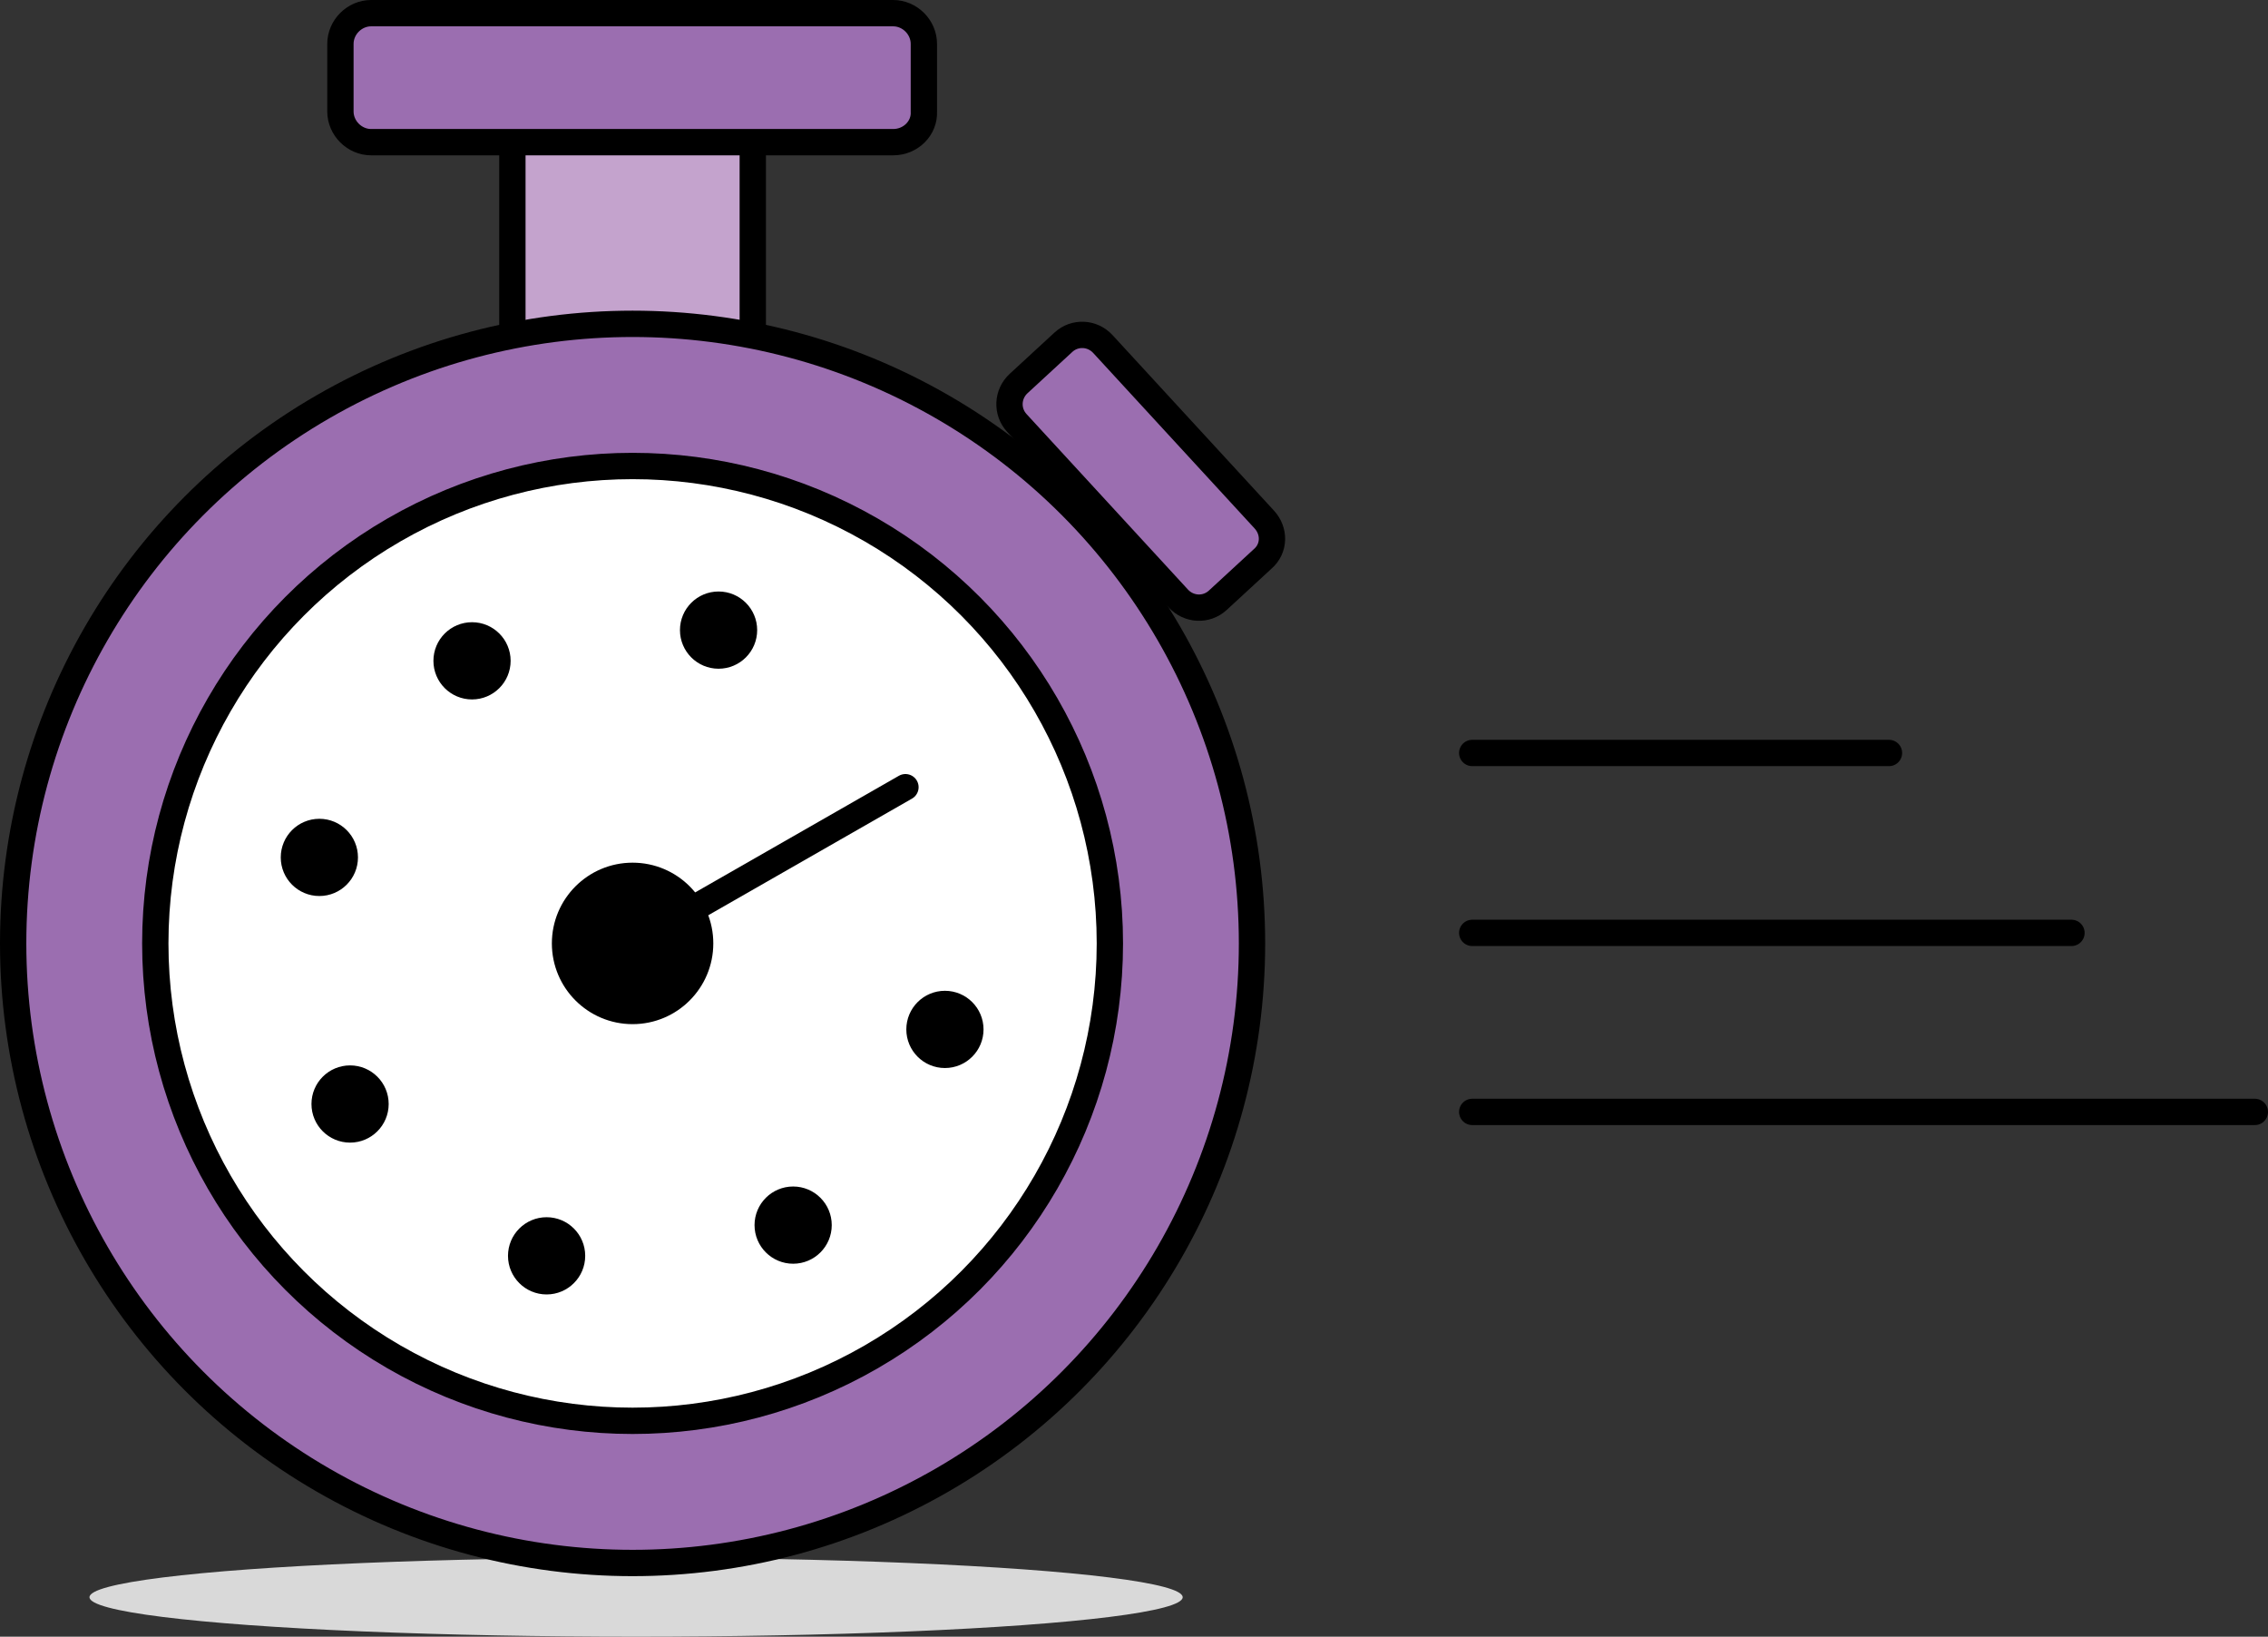 <?xml version="1.0" encoding="utf-8"?>
<!-- Generator: Adobe Illustrator 19.0.0, SVG Export Plug-In . SVG Version: 6.00 Build 0)  -->
<svg version="1.2" baseProfile="tiny" id="Layer_2" xmlns="http://www.w3.org/2000/svg" xmlns:xlink="http://www.w3.org/1999/xlink"
	 x="0px" y="0px" width="258.5px" height="186.5px" viewBox="0 0 258.5 186.5" xml:space="preserve">
<rect x="0" y="0" width="258.5" height="186.5" fill="#333333" stroke="none"/>
<g id="XMLID_13_">
	<g id="XMLID_1681_">
		<ellipse id="XMLID_1837_" fill="#D9D9D9" cx="72.5" cy="182" rx="62.3" ry="4.5"/>
		<g id="XMLID_1916_">
			<g id="XMLID_1915_">
				<path id="XMLID_1695_" fill="#C4A3CD" stroke="#000000" stroke-width="3" stroke-miterlimit="10" d="M81.3,42.7H62.9
					c-2.5,0-4.5-2-4.5-4.5V15.8c0-2.5,2-4.5,4.5-4.5h18.4c2.5,0,4.5,2,4.5,4.5v22.5C85.7,40.7,83.7,42.7,81.3,42.7z"/>
				<path id="XMLID_1913_" fill="#9B6EB0" stroke="#000000" stroke-width="3" stroke-miterlimit="10" d="M101.8,16.2H42.3
					c-1.9,0-3.5-1.6-3.5-3.5V5c0-1.9,1.6-3.5,3.5-3.5h59.5c1.9,0,3.5,1.6,3.5,3.5v7.7C105.4,14.6,103.8,16.2,101.8,16.2z"/>
			</g>
			
				<circle id="XMLID_1836_" fill="#9B6EB0" stroke="#000000" stroke-width="3" stroke-miterlimit="10" cx="72.1" cy="107.5" r="70.6"/>
			
				<circle id="XMLID_1835_" fill="#FFFFFF" stroke="#000000" stroke-width="3" stroke-linecap="round" stroke-miterlimit="10" cx="72.1" cy="107.5" r="54.4"/>
			<g id="XMLID_1682_">
				<g id="XMLID_1718_">
					
						<circle id="XMLID_1726_" stroke="#000000" stroke-width="3" stroke-linecap="round" stroke-miterlimit="10" cx="72.1" cy="107.5" r="7.7"/>
					
						<line id="XMLID_1719_" fill="#FFFFFF" stroke="#000000" stroke-width="3" stroke-linecap="round" stroke-miterlimit="10" x1="72.1" y1="107.5" x2="103.2" y2="89.7"/>
				</g>
				<g id="XMLID_1696_">
					<circle id="XMLID_1708_" stroke="#000000" stroke-miterlimit="10" cx="53.8" cy="75.3" r="3.9"/>
					<circle id="XMLID_1707_" stroke="#000000" stroke-miterlimit="10" cx="36.4" cy="97.7" r="3.9"/>
					<circle id="XMLID_1706_" stroke="#000000" stroke-miterlimit="10" cx="39.9" cy="125.8" r="3.9"/>
					<circle id="XMLID_1705_" stroke="#000000" stroke-miterlimit="10" cx="62.3" cy="143.1" r="3.9"/>
					<circle id="XMLID_1698_" stroke="#000000" stroke-miterlimit="10" cx="90.4" cy="139.6" r="3.9"/>
					<circle id="XMLID_1697_" stroke="#000000" stroke-miterlimit="10" cx="107.7" cy="117.3" r="3.9"/>
					<circle id="XMLID_1727_" stroke="#000000" stroke-miterlimit="10" cx="81.9" cy="71.8" r="3.9"/>
				</g>
			</g>
			<path id="XMLID_1917_" fill="#9B6EB0" stroke="#000000" stroke-width="3" stroke-miterlimit="10" d="M143.9,63.7l-5.1,4.7
				c-1.3,1.2-3.3,1.1-4.5-0.2l-18.4-20c-1.2-1.3-1.1-3.3,0.2-4.5l5.1-4.7c1.3-1.2,3.3-1.1,4.5,0.2l18.4,20
				C145.3,60.5,145.3,62.5,143.9,63.7z"/>
		</g>
	</g>
	<g id="XMLID_1_">
		
			<line id="XMLID_2_" fill="none" stroke="#000000" stroke-width="3" stroke-linecap="round" stroke-miterlimit="10" x1="167.8" y1="85.8" x2="215.3" y2="85.8"/>
		
			<line id="XMLID_3_" fill="none" stroke="#000000" stroke-width="3" stroke-linecap="round" stroke-miterlimit="10" x1="167.8" y1="106.3" x2="236.1" y2="106.3"/>
		
			<line id="XMLID_4_" fill="none" stroke="#000000" stroke-width="3" stroke-linecap="round" stroke-miterlimit="10" x1="167.8" y1="126.7" x2="257" y2="126.7"/>
	</g>
</g>
</svg>
